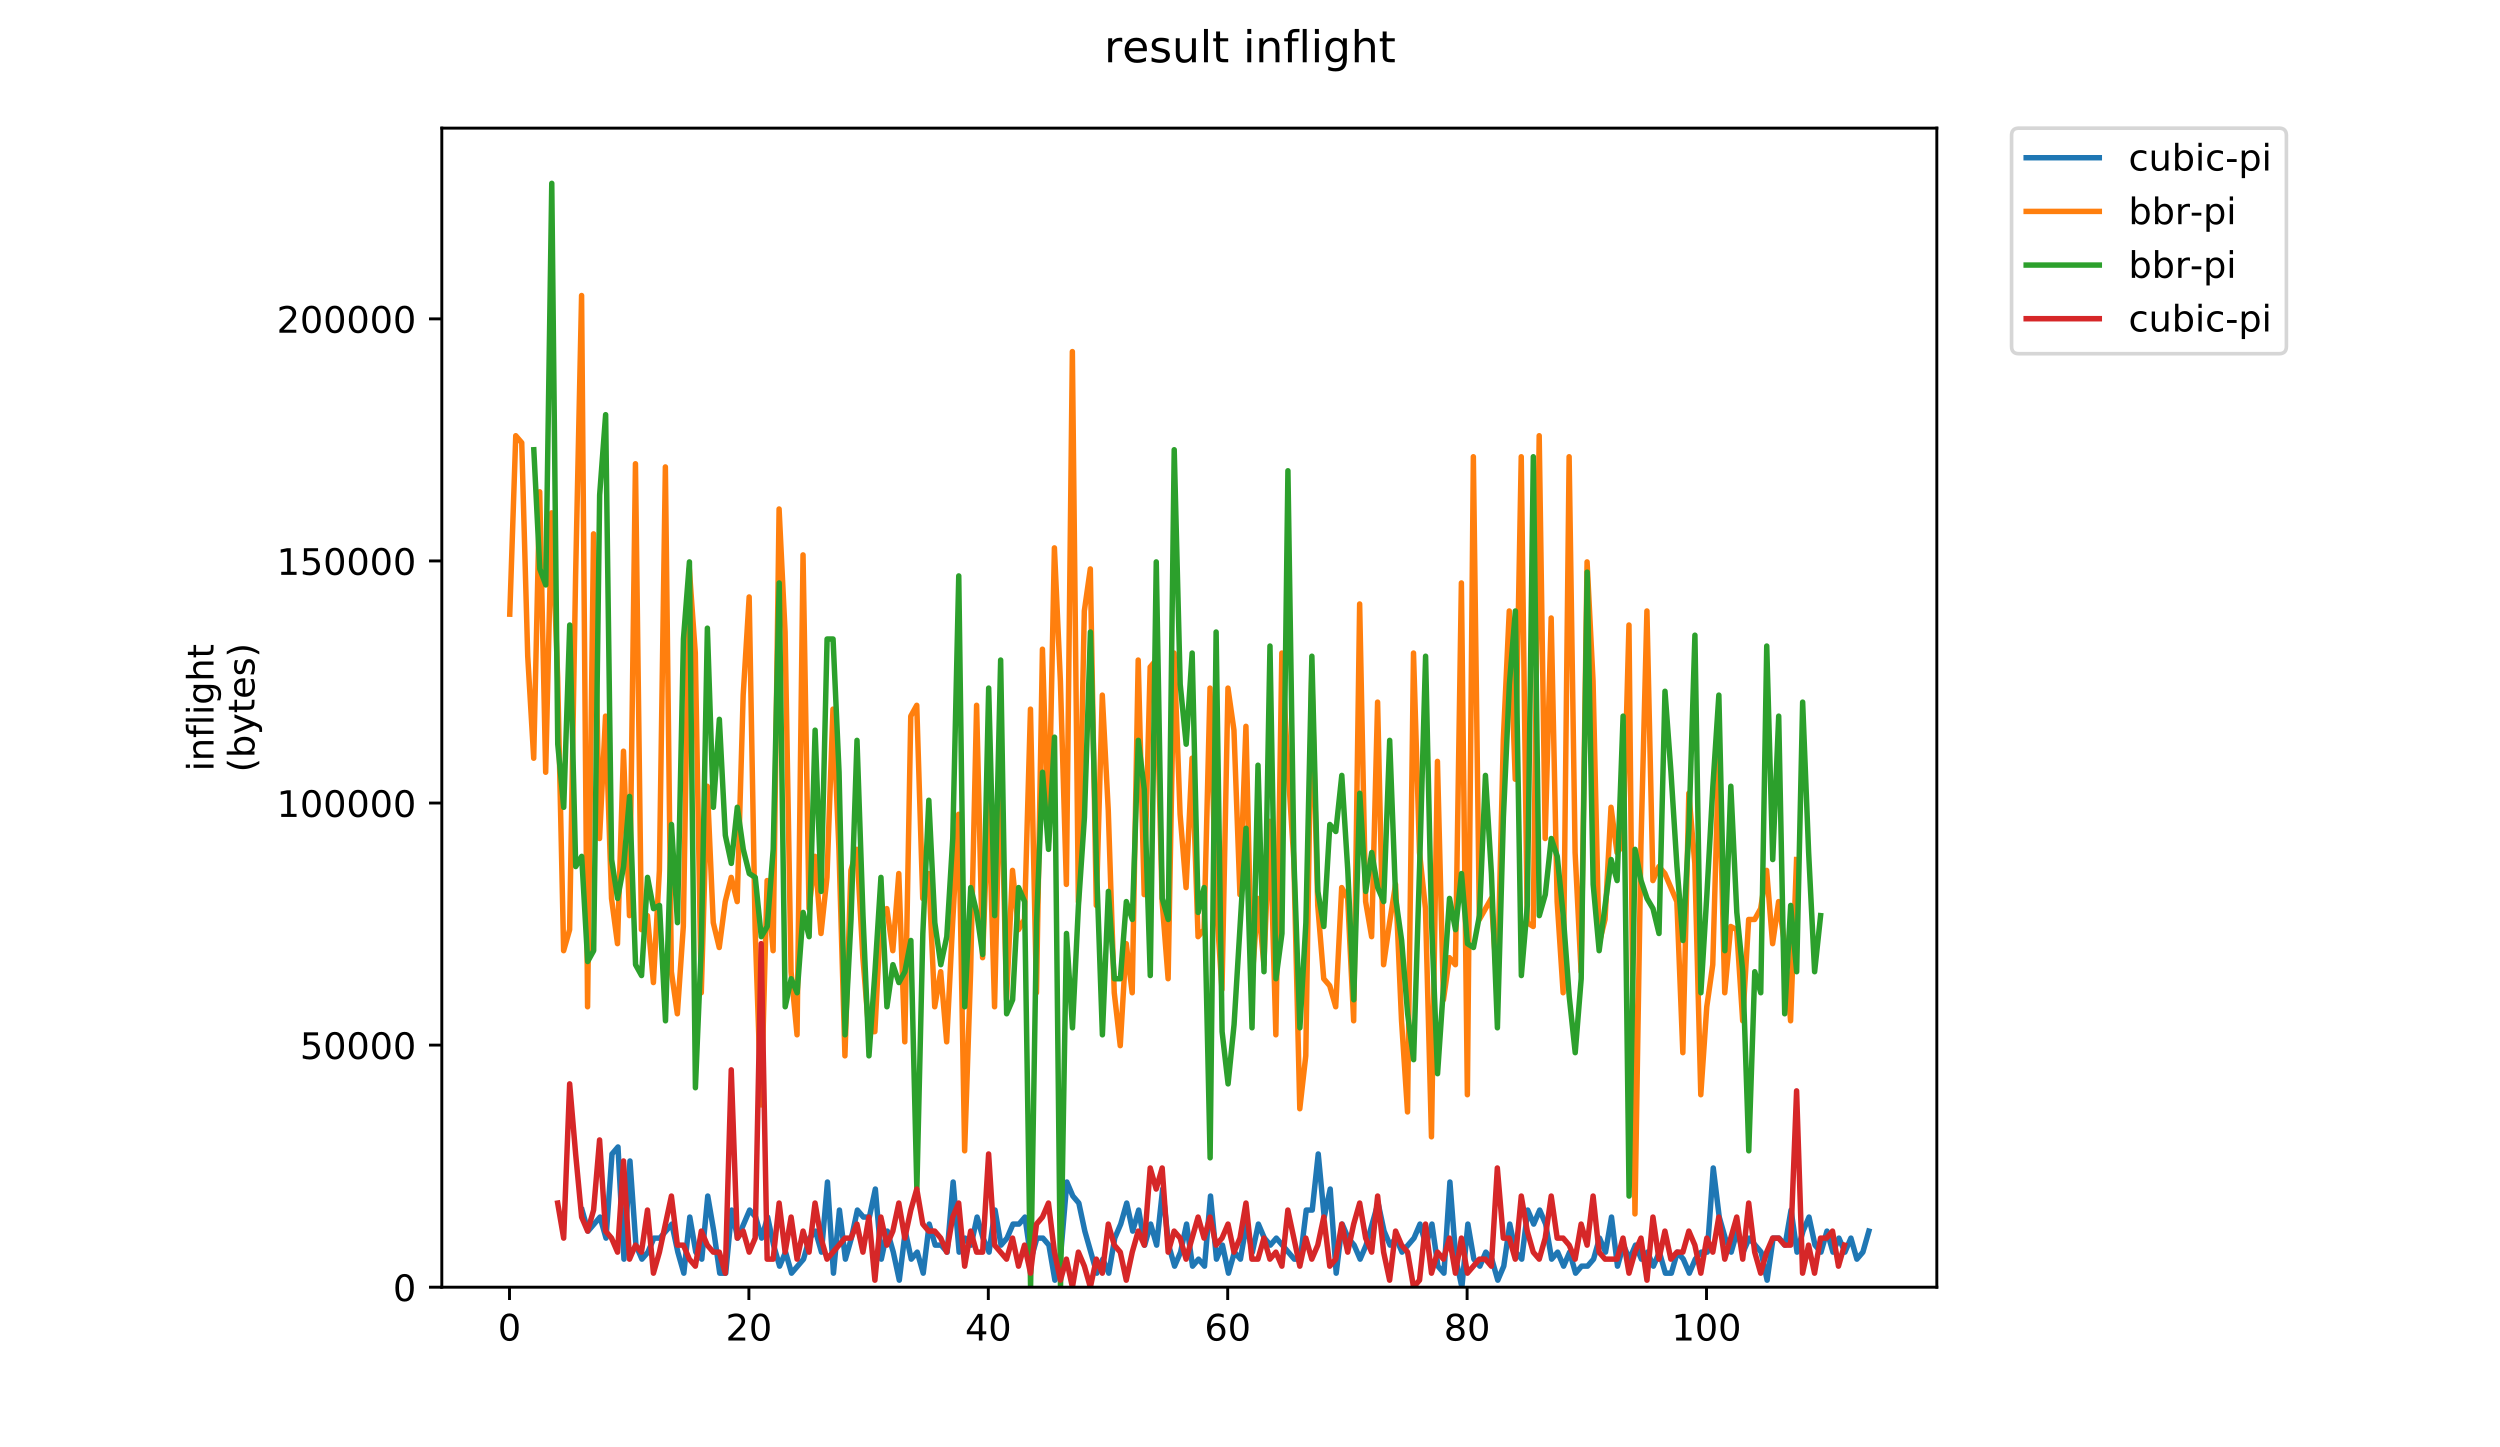 <?xml version="1.0" encoding="utf-8" standalone="no"?>
<!DOCTYPE svg PUBLIC "-//W3C//DTD SVG 1.1//EN"
  "http://www.w3.org/Graphics/SVG/1.1/DTD/svg11.dtd">
<!-- Created with matplotlib (https://matplotlib.org/) -->
<svg height="396pt" version="1.1" viewBox="0 0 684 396" width="684pt" xmlns="http://www.w3.org/2000/svg" xmlns:xlink="http://www.w3.org/1999/xlink">
 <defs>
  <style type="text/css">
*{stroke-linecap:butt;stroke-linejoin:round;}
  </style>
 </defs>
 <g id="figure_1">
  <g id="patch_1">
   <path d="M 0 396 
L 684 396 
L 684 0 
L 0 0 
z
" style="fill:#ffffff;"/>
  </g>
  <g id="axes_1">
   <g id="patch_2">
    <path d="M 120.879 352.174 
L 529.913 352.174 
L 529.913 35.062 
L 120.879 35.062 
z
" style="fill:#ffffff;"/>
   </g>
   <g id="matplotlib.axis_1">
    <g id="xtick_1">
     <g id="line2d_1">
      <defs>
       <path d="M 0 0 
L 0 3.5 
" id="mb90ab274f2" style="stroke:#000000;stroke-width:0.8;"/>
      </defs>
      <g>
       <use style="stroke:#000000;stroke-width:0.8;" x="139.399" xlink:href="#mb90ab274f2" y="352.174"/>
      </g>
     </g>
     <g id="text_1">
      <!-- 0 -->
      <defs>
       <path d="M 31.781 66.406 
Q 24.172 66.406 20.328 58.906 
Q 16.5 51.422 16.5 36.375 
Q 16.5 21.391 20.328 13.891 
Q 24.172 6.391 31.781 6.391 
Q 39.453 6.391 43.281 13.891 
Q 47.125 21.391 47.125 36.375 
Q 47.125 51.422 43.281 58.906 
Q 39.453 66.406 31.781 66.406 
z
M 31.781 74.219 
Q 44.047 74.219 50.516 64.516 
Q 56.984 54.828 56.984 36.375 
Q 56.984 17.969 50.516 8.266 
Q 44.047 -1.422 31.781 -1.422 
Q 19.531 -1.422 13.062 8.266 
Q 6.594 17.969 6.594 36.375 
Q 6.594 54.828 13.062 64.516 
Q 19.531 74.219 31.781 74.219 
z
" id="DejaVuSans-48"/>
      </defs>
      <g transform="translate(136.218 366.773)scale(0.1 -0.1)">
       <use xlink:href="#DejaVuSans-48"/>
      </g>
     </g>
    </g>
    <g id="xtick_2">
     <g id="line2d_2">
      <g>
       <use style="stroke:#000000;stroke-width:0.8;" x="204.899" xlink:href="#mb90ab274f2" y="352.174"/>
      </g>
     </g>
     <g id="text_2">
      <!-- 20 -->
      <defs>
       <path d="M 19.188 8.297 
L 53.609 8.297 
L 53.609 0 
L 7.328 0 
L 7.328 8.297 
Q 12.938 14.109 22.625 23.891 
Q 32.328 33.688 34.812 36.531 
Q 39.547 41.844 41.422 45.531 
Q 43.312 49.219 43.312 52.781 
Q 43.312 58.594 39.234 62.25 
Q 35.156 65.922 28.609 65.922 
Q 23.969 65.922 18.812 64.312 
Q 13.672 62.703 7.812 59.422 
L 7.812 69.391 
Q 13.766 71.781 18.938 73 
Q 24.125 74.219 28.422 74.219 
Q 39.75 74.219 46.484 68.547 
Q 53.219 62.891 53.219 53.422 
Q 53.219 48.922 51.531 44.891 
Q 49.859 40.875 45.406 35.406 
Q 44.188 33.984 37.641 27.219 
Q 31.109 20.453 19.188 8.297 
z
" id="DejaVuSans-50"/>
      </defs>
      <g transform="translate(198.537 366.773)scale(0.1 -0.1)">
       <use xlink:href="#DejaVuSans-50"/>
       <use x="63.623" xlink:href="#DejaVuSans-48"/>
      </g>
     </g>
    </g>
    <g id="xtick_3">
     <g id="line2d_3">
      <g>
       <use style="stroke:#000000;stroke-width:0.8;" x="270.4" xlink:href="#mb90ab274f2" y="352.174"/>
      </g>
     </g>
     <g id="text_3">
      <!-- 40 -->
      <defs>
       <path d="M 37.797 64.312 
L 12.891 25.391 
L 37.797 25.391 
z
M 35.203 72.906 
L 47.609 72.906 
L 47.609 25.391 
L 58.016 25.391 
L 58.016 17.188 
L 47.609 17.188 
L 47.609 0 
L 37.797 0 
L 37.797 17.188 
L 4.891 17.188 
L 4.891 26.703 
z
" id="DejaVuSans-52"/>
      </defs>
      <g transform="translate(264.037 366.773)scale(0.1 -0.1)">
       <use xlink:href="#DejaVuSans-52"/>
       <use x="63.623" xlink:href="#DejaVuSans-48"/>
      </g>
     </g>
    </g>
    <g id="xtick_4">
     <g id="line2d_4">
      <g>
       <use style="stroke:#000000;stroke-width:0.8;" x="335.9" xlink:href="#mb90ab274f2" y="352.174"/>
      </g>
     </g>
     <g id="text_4">
      <!-- 60 -->
      <defs>
       <path d="M 33.016 40.375 
Q 26.375 40.375 22.484 35.828 
Q 18.609 31.297 18.609 23.391 
Q 18.609 15.531 22.484 10.953 
Q 26.375 6.391 33.016 6.391 
Q 39.656 6.391 43.531 10.953 
Q 47.406 15.531 47.406 23.391 
Q 47.406 31.297 43.531 35.828 
Q 39.656 40.375 33.016 40.375 
z
M 52.594 71.297 
L 52.594 62.312 
Q 48.875 64.062 45.094 64.984 
Q 41.312 65.922 37.594 65.922 
Q 27.828 65.922 22.672 59.328 
Q 17.531 52.734 16.797 39.406 
Q 19.672 43.656 24.016 45.922 
Q 28.375 48.188 33.594 48.188 
Q 44.578 48.188 50.953 41.516 
Q 57.328 34.859 57.328 23.391 
Q 57.328 12.156 50.688 5.359 
Q 44.047 -1.422 33.016 -1.422 
Q 20.359 -1.422 13.672 8.266 
Q 6.984 17.969 6.984 36.375 
Q 6.984 53.656 15.188 63.938 
Q 23.391 74.219 37.203 74.219 
Q 40.922 74.219 44.703 73.484 
Q 48.484 72.75 52.594 71.297 
z
" id="DejaVuSans-54"/>
      </defs>
      <g transform="translate(329.538 366.773)scale(0.1 -0.1)">
       <use xlink:href="#DejaVuSans-54"/>
       <use x="63.623" xlink:href="#DejaVuSans-48"/>
      </g>
     </g>
    </g>
    <g id="xtick_5">
     <g id="line2d_5">
      <g>
       <use style="stroke:#000000;stroke-width:0.8;" x="401.401" xlink:href="#mb90ab274f2" y="352.174"/>
      </g>
     </g>
     <g id="text_5">
      <!-- 80 -->
      <defs>
       <path d="M 31.781 34.625 
Q 24.75 34.625 20.719 30.859 
Q 16.703 27.094 16.703 20.516 
Q 16.703 13.922 20.719 10.156 
Q 24.75 6.391 31.781 6.391 
Q 38.812 6.391 42.859 10.172 
Q 46.922 13.969 46.922 20.516 
Q 46.922 27.094 42.891 30.859 
Q 38.875 34.625 31.781 34.625 
z
M 21.922 38.812 
Q 15.578 40.375 12.031 44.719 
Q 8.5 49.078 8.5 55.328 
Q 8.5 64.062 14.719 69.141 
Q 20.953 74.219 31.781 74.219 
Q 42.672 74.219 48.875 69.141 
Q 55.078 64.062 55.078 55.328 
Q 55.078 49.078 51.531 44.719 
Q 48 40.375 41.703 38.812 
Q 48.828 37.156 52.797 32.312 
Q 56.781 27.484 56.781 20.516 
Q 56.781 9.906 50.312 4.234 
Q 43.844 -1.422 31.781 -1.422 
Q 19.734 -1.422 13.25 4.234 
Q 6.781 9.906 6.781 20.516 
Q 6.781 27.484 10.781 32.312 
Q 14.797 37.156 21.922 38.812 
z
M 18.312 54.391 
Q 18.312 48.734 21.844 45.562 
Q 25.391 42.391 31.781 42.391 
Q 38.141 42.391 41.719 45.562 
Q 45.312 48.734 45.312 54.391 
Q 45.312 60.062 41.719 63.234 
Q 38.141 66.406 31.781 66.406 
Q 25.391 66.406 21.844 63.234 
Q 18.312 60.062 18.312 54.391 
z
" id="DejaVuSans-56"/>
      </defs>
      <g transform="translate(395.038 366.773)scale(0.1 -0.1)">
       <use xlink:href="#DejaVuSans-56"/>
       <use x="63.623" xlink:href="#DejaVuSans-48"/>
      </g>
     </g>
    </g>
    <g id="xtick_6">
     <g id="line2d_6">
      <g>
       <use style="stroke:#000000;stroke-width:0.8;" x="466.901" xlink:href="#mb90ab274f2" y="352.174"/>
      </g>
     </g>
     <g id="text_6">
      <!-- 100 -->
      <defs>
       <path d="M 12.406 8.297 
L 28.516 8.297 
L 28.516 63.922 
L 10.984 60.406 
L 10.984 69.391 
L 28.422 72.906 
L 38.281 72.906 
L 38.281 8.297 
L 54.391 8.297 
L 54.391 0 
L 12.406 0 
z
" id="DejaVuSans-49"/>
      </defs>
      <g transform="translate(457.358 366.773)scale(0.1 -0.1)">
       <use xlink:href="#DejaVuSans-49"/>
       <use x="63.623" xlink:href="#DejaVuSans-48"/>
       <use x="127.246" xlink:href="#DejaVuSans-48"/>
      </g>
     </g>
    </g>
   </g>
   <g id="matplotlib.axis_2">
    <g id="ytick_1">
     <g id="line2d_7">
      <defs>
       <path d="M 0 0 
L -3.5 0 
" id="m55167f0074" style="stroke:#000000;stroke-width:0.8;"/>
      </defs>
      <g>
       <use style="stroke:#000000;stroke-width:0.8;" x="120.879" xlink:href="#m55167f0074" y="352.174"/>
      </g>
     </g>
     <g id="text_7">
      <!-- 0 -->
      <g transform="translate(107.516 355.973)scale(0.1 -0.1)">
       <use xlink:href="#DejaVuSans-48"/>
      </g>
     </g>
    </g>
    <g id="ytick_2">
     <g id="line2d_8">
      <g>
       <use style="stroke:#000000;stroke-width:0.8;" x="120.879" xlink:href="#m55167f0074" y="285.941"/>
      </g>
     </g>
     <g id="text_8">
      <!-- 50000 -->
      <defs>
       <path d="M 10.797 72.906 
L 49.516 72.906 
L 49.516 64.594 
L 19.828 64.594 
L 19.828 46.734 
Q 21.969 47.469 24.109 47.828 
Q 26.266 48.188 28.422 48.188 
Q 40.625 48.188 47.75 41.5 
Q 54.891 34.812 54.891 23.391 
Q 54.891 11.625 47.562 5.094 
Q 40.234 -1.422 26.906 -1.422 
Q 22.312 -1.422 17.547 -0.641 
Q 12.797 0.141 7.719 1.703 
L 7.719 11.625 
Q 12.109 9.234 16.797 8.062 
Q 21.484 6.891 26.703 6.891 
Q 35.156 6.891 40.078 11.328 
Q 45.016 15.766 45.016 23.391 
Q 45.016 31 40.078 35.438 
Q 35.156 39.891 26.703 39.891 
Q 22.75 39.891 18.812 39.016 
Q 14.891 38.141 10.797 36.281 
z
" id="DejaVuSans-53"/>
      </defs>
      <g transform="translate(82.066 289.741)scale(0.1 -0.1)">
       <use xlink:href="#DejaVuSans-53"/>
       <use x="63.623" xlink:href="#DejaVuSans-48"/>
       <use x="127.246" xlink:href="#DejaVuSans-48"/>
       <use x="190.869" xlink:href="#DejaVuSans-48"/>
       <use x="254.492" xlink:href="#DejaVuSans-48"/>
      </g>
     </g>
    </g>
    <g id="ytick_3">
     <g id="line2d_9">
      <g>
       <use style="stroke:#000000;stroke-width:0.8;" x="120.879" xlink:href="#m55167f0074" y="219.709"/>
      </g>
     </g>
     <g id="text_9">
      <!-- 100000 -->
      <g transform="translate(75.704 223.508)scale(0.1 -0.1)">
       <use xlink:href="#DejaVuSans-49"/>
       <use x="63.623" xlink:href="#DejaVuSans-48"/>
       <use x="127.246" xlink:href="#DejaVuSans-48"/>
       <use x="190.869" xlink:href="#DejaVuSans-48"/>
       <use x="254.492" xlink:href="#DejaVuSans-48"/>
       <use x="318.115" xlink:href="#DejaVuSans-48"/>
      </g>
     </g>
    </g>
    <g id="ytick_4">
     <g id="line2d_10">
      <g>
       <use style="stroke:#000000;stroke-width:0.8;" x="120.879" xlink:href="#m55167f0074" y="153.476"/>
      </g>
     </g>
     <g id="text_10">
      <!-- 150000 -->
      <g transform="translate(75.704 157.275)scale(0.1 -0.1)">
       <use xlink:href="#DejaVuSans-49"/>
       <use x="63.623" xlink:href="#DejaVuSans-53"/>
       <use x="127.246" xlink:href="#DejaVuSans-48"/>
       <use x="190.869" xlink:href="#DejaVuSans-48"/>
       <use x="254.492" xlink:href="#DejaVuSans-48"/>
       <use x="318.115" xlink:href="#DejaVuSans-48"/>
      </g>
     </g>
    </g>
    <g id="ytick_5">
     <g id="line2d_11">
      <g>
       <use style="stroke:#000000;stroke-width:0.8;" x="120.879" xlink:href="#m55167f0074" y="87.243"/>
      </g>
     </g>
     <g id="text_11">
      <!-- 200000 -->
      <g transform="translate(75.704 91.042)scale(0.1 -0.1)">
       <use xlink:href="#DejaVuSans-50"/>
       <use x="63.623" xlink:href="#DejaVuSans-48"/>
       <use x="127.246" xlink:href="#DejaVuSans-48"/>
       <use x="190.869" xlink:href="#DejaVuSans-48"/>
       <use x="254.492" xlink:href="#DejaVuSans-48"/>
       <use x="318.115" xlink:href="#DejaVuSans-48"/>
      </g>
     </g>
    </g>
    <g id="text_12">
     <!-- inflight -->
     <defs>
      <path d="M 9.422 54.688 
L 18.406 54.688 
L 18.406 0 
L 9.422 0 
z
M 9.422 75.984 
L 18.406 75.984 
L 18.406 64.594 
L 9.422 64.594 
z
" id="DejaVuSans-105"/>
      <path d="M 54.891 33.016 
L 54.891 0 
L 45.906 0 
L 45.906 32.719 
Q 45.906 40.484 42.875 44.328 
Q 39.844 48.188 33.797 48.188 
Q 26.516 48.188 22.312 43.547 
Q 18.109 38.922 18.109 30.906 
L 18.109 0 
L 9.078 0 
L 9.078 54.688 
L 18.109 54.688 
L 18.109 46.188 
Q 21.344 51.125 25.703 53.562 
Q 30.078 56 35.797 56 
Q 45.219 56 50.047 50.172 
Q 54.891 44.344 54.891 33.016 
z
" id="DejaVuSans-110"/>
      <path d="M 37.109 75.984 
L 37.109 68.5 
L 28.516 68.5 
Q 23.688 68.5 21.797 66.547 
Q 19.922 64.594 19.922 59.516 
L 19.922 54.688 
L 34.719 54.688 
L 34.719 47.703 
L 19.922 47.703 
L 19.922 0 
L 10.891 0 
L 10.891 47.703 
L 2.297 47.703 
L 2.297 54.688 
L 10.891 54.688 
L 10.891 58.5 
Q 10.891 67.625 15.141 71.797 
Q 19.391 75.984 28.609 75.984 
z
" id="DejaVuSans-102"/>
      <path d="M 9.422 75.984 
L 18.406 75.984 
L 18.406 0 
L 9.422 0 
z
" id="DejaVuSans-108"/>
      <path d="M 45.406 27.984 
Q 45.406 37.75 41.375 43.109 
Q 37.359 48.484 30.078 48.484 
Q 22.859 48.484 18.828 43.109 
Q 14.797 37.75 14.797 27.984 
Q 14.797 18.266 18.828 12.891 
Q 22.859 7.516 30.078 7.516 
Q 37.359 7.516 41.375 12.891 
Q 45.406 18.266 45.406 27.984 
z
M 54.391 6.781 
Q 54.391 -7.172 48.188 -13.984 
Q 42 -20.797 29.203 -20.797 
Q 24.469 -20.797 20.266 -20.094 
Q 16.062 -19.391 12.109 -17.922 
L 12.109 -9.188 
Q 16.062 -11.328 19.922 -12.344 
Q 23.781 -13.375 27.781 -13.375 
Q 36.625 -13.375 41.016 -8.766 
Q 45.406 -4.156 45.406 5.172 
L 45.406 9.625 
Q 42.625 4.781 38.281 2.391 
Q 33.938 0 27.875 0 
Q 17.828 0 11.672 7.656 
Q 5.516 15.328 5.516 27.984 
Q 5.516 40.672 11.672 48.328 
Q 17.828 56 27.875 56 
Q 33.938 56 38.281 53.609 
Q 42.625 51.219 45.406 46.391 
L 45.406 54.688 
L 54.391 54.688 
z
" id="DejaVuSans-103"/>
      <path d="M 54.891 33.016 
L 54.891 0 
L 45.906 0 
L 45.906 32.719 
Q 45.906 40.484 42.875 44.328 
Q 39.844 48.188 33.797 48.188 
Q 26.516 48.188 22.312 43.547 
Q 18.109 38.922 18.109 30.906 
L 18.109 0 
L 9.078 0 
L 9.078 75.984 
L 18.109 75.984 
L 18.109 46.188 
Q 21.344 51.125 25.703 53.562 
Q 30.078 56 35.797 56 
Q 45.219 56 50.047 50.172 
Q 54.891 44.344 54.891 33.016 
z
" id="DejaVuSans-104"/>
      <path d="M 18.312 70.219 
L 18.312 54.688 
L 36.812 54.688 
L 36.812 47.703 
L 18.312 47.703 
L 18.312 18.016 
Q 18.312 11.328 20.141 9.422 
Q 21.969 7.516 27.594 7.516 
L 36.812 7.516 
L 36.812 0 
L 27.594 0 
Q 17.188 0 13.234 3.875 
Q 9.281 7.766 9.281 18.016 
L 9.281 47.703 
L 2.688 47.703 
L 2.688 54.688 
L 9.281 54.688 
L 9.281 70.219 
z
" id="DejaVuSans-116"/>
     </defs>
     <g transform="translate(58.426 211.018)rotate(-90)scale(0.1 -0.1)">
      <use xlink:href="#DejaVuSans-105"/>
      <use x="27.783" xlink:href="#DejaVuSans-110"/>
      <use x="91.162" xlink:href="#DejaVuSans-102"/>
      <use x="126.367" xlink:href="#DejaVuSans-108"/>
      <use x="154.15" xlink:href="#DejaVuSans-105"/>
      <use x="181.934" xlink:href="#DejaVuSans-103"/>
      <use x="245.41" xlink:href="#DejaVuSans-104"/>
      <use x="308.789" xlink:href="#DejaVuSans-116"/>
     </g>
     <!-- (bytes) -->
     <defs>
      <path d="M 31 75.875 
Q 24.469 64.656 21.281 53.656 
Q 18.109 42.672 18.109 31.391 
Q 18.109 20.125 21.312 9.062 
Q 24.516 -2 31 -13.188 
L 23.188 -13.188 
Q 15.875 -1.703 12.234 9.375 
Q 8.594 20.453 8.594 31.391 
Q 8.594 42.281 12.203 53.312 
Q 15.828 64.359 23.188 75.875 
z
" id="DejaVuSans-40"/>
      <path d="M 48.688 27.297 
Q 48.688 37.203 44.609 42.844 
Q 40.531 48.484 33.406 48.484 
Q 26.266 48.484 22.188 42.844 
Q 18.109 37.203 18.109 27.297 
Q 18.109 17.391 22.188 11.75 
Q 26.266 6.109 33.406 6.109 
Q 40.531 6.109 44.609 11.75 
Q 48.688 17.391 48.688 27.297 
z
M 18.109 46.391 
Q 20.953 51.266 25.266 53.625 
Q 29.594 56 35.594 56 
Q 45.562 56 51.781 48.094 
Q 58.016 40.188 58.016 27.297 
Q 58.016 14.406 51.781 6.484 
Q 45.562 -1.422 35.594 -1.422 
Q 29.594 -1.422 25.266 0.953 
Q 20.953 3.328 18.109 8.203 
L 18.109 0 
L 9.078 0 
L 9.078 75.984 
L 18.109 75.984 
z
" id="DejaVuSans-98"/>
      <path d="M 32.172 -5.078 
Q 28.375 -14.844 24.75 -17.812 
Q 21.141 -20.797 15.094 -20.797 
L 7.906 -20.797 
L 7.906 -13.281 
L 13.188 -13.281 
Q 16.891 -13.281 18.938 -11.516 
Q 21 -9.766 23.484 -3.219 
L 25.094 0.875 
L 2.984 54.688 
L 12.5 54.688 
L 29.594 11.922 
L 46.688 54.688 
L 56.203 54.688 
z
" id="DejaVuSans-121"/>
      <path d="M 56.203 29.594 
L 56.203 25.203 
L 14.891 25.203 
Q 15.484 15.922 20.484 11.062 
Q 25.484 6.203 34.422 6.203 
Q 39.594 6.203 44.453 7.469 
Q 49.312 8.734 54.109 11.281 
L 54.109 2.781 
Q 49.266 0.734 44.188 -0.344 
Q 39.109 -1.422 33.891 -1.422 
Q 20.797 -1.422 13.156 6.188 
Q 5.516 13.812 5.516 26.812 
Q 5.516 40.234 12.766 48.109 
Q 20.016 56 32.328 56 
Q 43.359 56 49.781 48.891 
Q 56.203 41.797 56.203 29.594 
z
M 47.219 32.234 
Q 47.125 39.594 43.094 43.984 
Q 39.062 48.391 32.422 48.391 
Q 24.906 48.391 20.391 44.141 
Q 15.875 39.891 15.188 32.172 
z
" id="DejaVuSans-101"/>
      <path d="M 44.281 53.078 
L 44.281 44.578 
Q 40.484 46.531 36.375 47.5 
Q 32.281 48.484 27.875 48.484 
Q 21.188 48.484 17.844 46.438 
Q 14.5 44.391 14.5 40.281 
Q 14.5 37.156 16.891 35.375 
Q 19.281 33.594 26.516 31.984 
L 29.594 31.297 
Q 39.156 29.25 43.188 25.516 
Q 47.219 21.781 47.219 15.094 
Q 47.219 7.469 41.188 3.016 
Q 35.156 -1.422 24.609 -1.422 
Q 20.219 -1.422 15.453 -0.562 
Q 10.688 0.297 5.422 2 
L 5.422 11.281 
Q 10.406 8.688 15.234 7.391 
Q 20.062 6.109 24.812 6.109 
Q 31.156 6.109 34.562 8.281 
Q 37.984 10.453 37.984 14.406 
Q 37.984 18.062 35.516 20.016 
Q 33.062 21.969 24.703 23.781 
L 21.578 24.516 
Q 13.234 26.266 9.516 29.906 
Q 5.812 33.547 5.812 39.891 
Q 5.812 47.609 11.281 51.797 
Q 16.75 56 26.812 56 
Q 31.781 56 36.172 55.266 
Q 40.578 54.547 44.281 53.078 
z
" id="DejaVuSans-115"/>
      <path d="M 8.016 75.875 
L 15.828 75.875 
Q 23.141 64.359 26.781 53.312 
Q 30.422 42.281 30.422 31.391 
Q 30.422 20.453 26.781 9.375 
Q 23.141 -1.703 15.828 -13.188 
L 8.016 -13.188 
Q 14.5 -2 17.703 9.062 
Q 20.906 20.125 20.906 31.391 
Q 20.906 42.672 17.703 53.656 
Q 14.5 64.656 8.016 75.875 
z
" id="DejaVuSans-41"/>
     </defs>
     <g transform="translate(69.624 211.295)rotate(-90)scale(0.1 -0.1)">
      <use xlink:href="#DejaVuSans-40"/>
      <use x="39.014" xlink:href="#DejaVuSans-98"/>
      <use x="102.49" xlink:href="#DejaVuSans-121"/>
      <use x="161.67" xlink:href="#DejaVuSans-116"/>
      <use x="200.879" xlink:href="#DejaVuSans-101"/>
      <use x="262.402" xlink:href="#DejaVuSans-115"/>
      <use x="314.502" xlink:href="#DejaVuSans-41"/>
     </g>
    </g>
   </g>
   <g id="line2d_12">
    <path clip-path="url(#pc8e2c07203)" d="M 159.255 331.075 
L 160.893 336.829 
L 164.168 332.993 
L 165.806 338.747 
L 167.443 315.73 
L 169.081 313.812 
L 170.718 344.502 
L 172.356 317.648 
L 173.993 340.666 
L 175.631 344.502 
L 177.268 342.584 
L 178.906 338.747 
L 180.543 338.747 
L 183.818 334.911 
L 185.456 342.584 
L 187.093 348.338 
L 188.731 332.993 
L 190.368 342.584 
L 192.006 344.502 
L 193.643 327.239 
L 195.281 336.829 
L 196.918 348.338 
L 198.556 348.338 
L 200.193 331.075 
L 201.831 338.747 
L 205.106 331.075 
L 206.743 332.993 
L 208.381 338.747 
L 210.018 332.993 
L 211.656 340.666 
L 213.293 346.42 
L 214.931 342.584 
L 216.568 348.338 
L 219.843 344.502 
L 221.481 338.747 
L 223.118 336.829 
L 224.756 342.584 
L 226.393 323.403 
L 228.031 348.338 
L 229.668 331.075 
L 231.306 344.502 
L 232.944 338.747 
L 234.581 331.075 
L 236.219 332.993 
L 237.856 332.993 
L 239.494 325.321 
L 241.131 344.502 
L 242.769 336.829 
L 244.406 342.584 
L 246.044 350.256 
L 247.681 336.829 
L 249.319 344.502 
L 250.956 342.584 
L 252.594 348.338 
L 254.231 334.911 
L 255.869 340.666 
L 257.506 340.666 
L 259.144 342.584 
L 260.781 323.403 
L 262.419 342.584 
L 264.056 338.747 
L 265.694 340.666 
L 267.331 332.993 
L 268.969 338.747 
L 270.606 342.584 
L 272.244 331.075 
L 273.881 340.666 
L 275.519 338.747 
L 277.156 334.911 
L 278.794 334.911 
L 280.431 332.993 
L 282.069 344.502 
L 283.706 338.747 
L 285.344 338.747 
L 286.981 340.666 
L 288.619 350.256 
L 290.256 342.584 
L 291.894 323.403 
L 293.531 327.239 
L 295.169 329.157 
L 296.806 336.829 
L 300.081 348.338 
L 301.719 344.502 
L 303.357 348.338 
L 304.994 338.747 
L 306.632 334.911 
L 308.269 329.157 
L 309.907 336.829 
L 311.544 331.075 
L 313.182 340.666 
L 314.819 334.911 
L 316.457 340.666 
L 318.094 325.321 
L 319.732 340.666 
L 321.369 346.42 
L 323.007 342.584 
L 324.644 334.911 
L 326.282 346.42 
L 327.919 344.502 
L 329.557 346.42 
L 331.194 327.239 
L 332.832 344.502 
L 334.469 340.666 
L 336.107 348.338 
L 337.744 342.584 
L 339.382 344.502 
L 341.019 334.911 
L 342.657 342.584 
L 344.294 334.911 
L 345.932 338.747 
L 347.569 340.666 
L 349.207 338.747 
L 354.119 344.502 
L 355.757 344.502 
L 357.394 331.075 
L 359.032 331.075 
L 360.669 315.73 
L 362.307 332.993 
L 363.944 325.321 
L 365.582 348.338 
L 367.219 334.911 
L 368.857 338.747 
L 370.494 340.666 
L 372.132 344.502 
L 373.77 340.666 
L 377.045 329.157 
L 378.682 336.829 
L 380.32 340.666 
L 381.957 338.747 
L 383.595 342.584 
L 386.87 338.747 
L 388.507 334.911 
L 390.145 340.666 
L 391.782 334.911 
L 393.42 346.42 
L 395.057 348.338 
L 396.695 323.403 
L 398.332 344.502 
L 399.97 352.174 
L 401.607 334.911 
L 403.245 344.502 
L 404.882 346.42 
L 406.52 342.584 
L 408.157 344.502 
L 409.795 350.256 
L 411.432 346.42 
L 413.07 334.911 
L 414.707 342.584 
L 416.345 344.502 
L 417.982 331.075 
L 419.62 334.911 
L 421.257 331.075 
L 422.895 334.911 
L 424.532 344.502 
L 426.17 342.584 
L 427.807 346.42 
L 429.445 342.584 
L 431.082 348.338 
L 432.72 346.42 
L 434.357 346.42 
L 435.995 344.502 
L 437.632 338.747 
L 439.27 342.584 
L 440.907 332.993 
L 442.545 346.42 
L 444.183 340.666 
L 445.82 344.502 
L 447.458 340.666 
L 449.095 344.502 
L 450.733 342.584 
L 452.37 346.42 
L 454.008 342.584 
L 455.645 348.338 
L 457.283 348.338 
L 458.92 342.584 
L 460.558 344.502 
L 462.195 348.338 
L 463.833 344.502 
L 465.47 342.584 
L 467.108 342.584 
L 468.745 319.566 
L 470.383 332.993 
L 472.02 338.747 
L 473.658 342.584 
L 475.295 336.829 
L 476.933 342.584 
L 478.57 338.747 
L 481.845 342.584 
L 483.483 350.256 
L 485.12 338.747 
L 486.758 338.747 
L 488.395 340.666 
L 490.033 331.075 
L 491.67 342.584 
L 493.308 336.829 
L 494.945 332.993 
L 496.583 340.666 
L 498.22 342.584 
L 499.858 336.829 
L 501.495 342.584 
L 503.133 338.747 
L 504.77 342.584 
L 506.408 338.747 
L 508.045 344.502 
L 509.683 342.584 
L 511.32 336.829 
L 511.32 336.829 
" style="fill:none;stroke:#1f77b4;stroke-linecap:square;stroke-width:1.5;"/>
   </g>
   <g id="line2d_13">
    <path clip-path="url(#pc8e2c07203)" d="M 139.471 168.036 
L 141.109 119.215 
L 142.746 121.133 
L 144.384 179.545 
L 146.021 207.447 
L 147.659 134.56 
L 149.296 211.284 
L 150.934 140.314 
L 152.571 185.299 
L 154.209 260.105 
L 155.846 254.351 
L 157.484 157.577 
L 159.121 80.853 
L 160.759 275.45 
L 162.396 146.068 
L 164.034 229.416 
L 165.671 195.939 
L 167.309 245.81 
L 168.946 258.187 
L 170.584 205.529 
L 172.221 250.515 
L 173.859 126.887 
L 175.496 254.351 
L 177.134 250.515 
L 178.771 268.827 
L 180.409 238.137 
L 182.046 127.756 
L 183.684 265.86 
L 185.321 277.368 
L 186.959 253.482 
L 188.596 155.659 
L 190.234 178.676 
L 191.871 271.614 
L 193.509 215.12 
L 195.146 252.433 
L 196.784 259.236 
L 198.421 246.679 
L 200.059 240.055 
L 201.697 246.679 
L 203.334 190.185 
L 204.972 163.331 
L 206.609 254.351 
L 208.247 302.303 
L 209.884 240.924 
L 211.522 260.105 
L 213.159 139.265 
L 214.797 172.922 
L 216.434 265.86 
L 218.072 283.122 
L 219.709 151.823 
L 221.347 248.597 
L 222.984 234.301 
L 224.622 255.4 
L 226.259 240.055 
L 227.897 194.021 
L 229.534 232.383 
L 231.172 288.877 
L 232.809 238.137 
L 234.447 232.383 
L 236.084 262.023 
L 237.722 282.253 
L 239.359 282.253 
L 240.997 250.515 
L 242.634 248.597 
L 244.272 260.105 
L 245.909 239.006 
L 247.547 285.041 
L 249.184 195.939 
L 250.822 192.972 
L 252.459 245.81 
L 254.097 239.006 
L 255.734 275.45 
L 257.372 265.86 
L 259.009 285.041 
L 260.647 252.433 
L 262.284 222.792 
L 263.922 314.861 
L 265.559 265.86 
L 267.197 192.972 
L 268.834 262.023 
L 270.472 218.956 
L 272.11 275.45 
L 273.747 203.611 
L 275.385 273.532 
L 277.022 238.137 
L 278.66 254.351 
L 280.297 251.564 
L 281.935 194.021 
L 283.572 271.614 
L 285.21 177.627 
L 286.847 230.465 
L 288.485 149.904 
L 290.122 186.348 
L 291.76 241.973 
L 293.397 96.198 
L 295.035 246.679 
L 296.672 167.167 
L 298.31 155.659 
L 299.947 247.728 
L 301.585 190.185 
L 303.222 221.743 
L 304.86 271.614 
L 306.497 286.09 
L 308.135 258.187 
L 309.772 271.614 
L 311.41 180.594 
L 313.047 244.76 
L 314.685 182.512 
L 316.322 180.594 
L 317.96 246.679 
L 319.597 267.778 
L 321.235 178.676 
L 322.872 222.792 
L 324.51 242.842 
L 326.147 207.447 
L 327.785 256.269 
L 329.422 254.351 
L 331.06 188.266 
L 332.697 245.81 
L 334.335 270.745 
L 335.972 188.266 
L 337.61 199.775 
L 339.247 244.76 
L 340.885 198.726 
L 342.523 268.827 
L 344.16 245.81 
L 345.798 263.941 
L 347.435 224.71 
L 349.073 283.122 
L 350.71 178.676 
L 352.348 209.366 
L 353.985 235.17 
L 355.623 303.353 
L 357.26 288.877 
L 358.898 184.43 
L 360.535 247.728 
L 362.173 267.778 
L 363.81 269.696 
L 365.448 275.45 
L 367.085 242.842 
L 368.723 245.81 
L 370.36 279.286 
L 371.998 165.249 
L 373.635 246.679 
L 375.273 256.269 
L 376.91 192.103 
L 378.548 263.941 
L 380.185 252.433 
L 381.823 241.973 
L 383.46 279.286 
L 385.098 304.222 
L 386.735 178.676 
L 388.373 233.252 
L 390.01 248.597 
L 391.648 311.025 
L 393.285 208.316 
L 394.923 273.532 
L 396.56 262.023 
L 398.198 263.941 
L 399.835 159.495 
L 401.473 299.516 
L 403.11 124.969 
L 404.748 251.564 
L 408.023 245.81 
L 409.66 270.745 
L 411.298 202.562 
L 412.936 167.167 
L 414.573 213.202 
L 416.211 124.969 
L 417.848 252.433 
L 419.486 253.482 
L 421.123 119.215 
L 422.761 229.416 
L 424.398 169.085 
L 426.036 246.679 
L 427.673 271.614 
L 429.311 124.969 
L 430.948 233.252 
L 432.586 265.86 
L 434.223 153.741 
L 435.861 186.348 
L 437.498 258.187 
L 439.136 251.564 
L 440.773 220.874 
L 442.411 233.252 
L 444.048 231.334 
L 445.686 171.004 
L 447.323 332.124 
L 448.961 231.334 
L 450.598 167.167 
L 452.236 240.924 
L 453.873 237.088 
L 455.511 239.006 
L 458.786 246.679 
L 460.423 288.008 
L 462.061 217.038 
L 463.698 236.219 
L 465.336 299.516 
L 466.973 275.45 
L 468.611 263.941 
L 470.248 206.398 
L 471.886 271.614 
L 473.523 253.482 
L 475.161 254.351 
L 476.798 279.286 
L 478.436 251.564 
L 480.073 251.564 
L 481.711 248.597 
L 483.349 238.137 
L 484.986 258.187 
L 486.624 246.679 
L 488.261 258.187 
L 489.899 279.286 
L 491.536 235.17 
L 491.536 235.17 
" style="fill:none;stroke:#ff7f0e;stroke-linecap:square;stroke-width:1.5;"/>
   </g>
   <g id="line2d_14">
    <path clip-path="url(#pc8e2c07203)" d="M 146.051 123.051 
L 147.688 155.659 
L 149.326 160.035 
L 150.963 50.163 
L 152.601 203.611 
L 154.238 220.874 
L 155.876 171.004 
L 157.513 237.088 
L 159.151 234.301 
L 160.788 263.072 
L 162.426 260.105 
L 164.063 135.429 
L 165.701 113.46 
L 167.338 235.17 
L 168.976 245.81 
L 170.613 237.088 
L 172.251 217.907 
L 173.888 263.941 
L 175.526 266.909 
L 177.163 240.055 
L 178.801 248.597 
L 180.438 247.728 
L 182.076 279.286 
L 183.713 225.579 
L 185.351 252.433 
L 186.988 174.84 
L 188.626 153.741 
L 190.263 297.598 
L 191.901 258.187 
L 193.538 171.873 
L 195.176 220.874 
L 196.813 196.808 
L 198.451 228.547 
L 200.088 236.219 
L 201.726 220.874 
L 203.363 232.383 
L 205.001 239.006 
L 206.639 240.055 
L 208.276 256.269 
L 209.914 253.482 
L 211.551 232.383 
L 213.189 159.495 
L 214.826 275.45 
L 216.464 267.778 
L 218.101 271.614 
L 219.739 249.646 
L 221.376 256.269 
L 223.014 199.775 
L 224.651 243.891 
L 226.289 174.84 
L 227.926 174.84 
L 229.564 211.284 
L 231.201 283.122 
L 232.839 251.564 
L 234.476 202.562 
L 236.114 250.515 
L 237.751 288.877 
L 239.389 265.86 
L 241.026 240.055 
L 242.664 275.45 
L 244.301 263.941 
L 245.939 268.827 
L 247.576 265.86 
L 249.214 257.318 
L 250.851 325.321 
L 252.489 255.4 
L 254.126 218.956 
L 255.764 252.433 
L 257.401 263.941 
L 259.039 256.269 
L 260.676 229.416 
L 262.314 157.577 
L 263.951 275.45 
L 265.589 242.842 
L 267.226 249.646 
L 268.864 261.154 
L 270.501 188.266 
L 272.139 250.515 
L 273.776 180.594 
L 275.414 277.368 
L 277.052 273.532 
L 278.689 242.842 
L 280.327 246.679 
L 281.964 352.174 
L 283.602 252.433 
L 285.239 211.284 
L 286.877 232.383 
L 288.514 201.693 
L 290.152 352.174 
L 291.789 255.4 
L 293.427 281.204 
L 295.064 247.728 
L 296.702 223.661 
L 298.339 172.922 
L 299.977 236.219 
L 301.614 283.122 
L 303.252 243.891 
L 304.889 267.778 
L 306.527 267.778 
L 308.164 246.679 
L 309.802 251.564 
L 311.439 202.562 
L 313.077 215.989 
L 314.714 266.909 
L 316.352 153.741 
L 317.989 245.81 
L 319.627 251.564 
L 321.264 123.051 
L 322.902 187.217 
L 324.539 203.611 
L 326.177 178.676 
L 327.814 249.646 
L 329.452 242.842 
L 331.089 316.779 
L 332.727 172.922 
L 334.364 282.253 
L 336.002 296.549 
L 337.639 280.335 
L 340.914 226.629 
L 342.552 281.204 
L 344.19 209.366 
L 345.827 265.86 
L 347.465 176.758 
L 349.102 267.778 
L 350.74 255.4 
L 352.377 128.805 
L 354.015 235.17 
L 355.652 281.204 
L 357.29 252.433 
L 358.927 179.545 
L 360.565 243.891 
L 362.202 253.482 
L 363.84 225.579 
L 365.477 227.497 
L 367.115 212.153 
L 368.752 238.137 
L 370.39 273.532 
L 372.027 217.038 
L 373.665 243.891 
L 375.302 233.252 
L 376.94 242.842 
L 378.577 246.679 
L 380.215 202.562 
L 381.852 245.81 
L 383.49 257.318 
L 385.127 277.368 
L 386.765 289.926 
L 388.402 237.088 
L 390.04 179.545 
L 391.677 252.433 
L 393.315 293.762 
L 396.59 245.81 
L 398.227 254.351 
L 399.865 239.006 
L 401.502 258.187 
L 403.14 259.236 
L 404.777 250.515 
L 406.415 212.153 
L 408.052 239.006 
L 409.69 281.204 
L 411.327 223.661 
L 412.965 187.217 
L 414.603 167.167 
L 416.24 266.909 
L 417.878 247.728 
L 419.515 124.969 
L 421.153 250.515 
L 422.79 244.76 
L 424.428 229.416 
L 426.065 234.301 
L 427.703 250.515 
L 429.34 272.663 
L 430.978 288.008 
L 432.615 267.778 
L 434.253 156.528 
L 435.89 241.973 
L 437.528 260.105 
L 440.803 235.17 
L 442.44 240.924 
L 444.078 195.939 
L 445.715 327.239 
L 447.353 232.383 
L 448.99 240.924 
L 450.628 245.81 
L 452.265 248.597 
L 453.903 255.4 
L 455.54 189.135 
L 457.178 211.284 
L 458.815 237.088 
L 460.453 257.318 
L 462.09 226.629 
L 463.728 173.791 
L 465.365 271.614 
L 467.003 244.76 
L 468.64 215.12 
L 470.278 190.185 
L 471.915 260.105 
L 473.553 215.12 
L 475.19 249.646 
L 476.828 265.86 
L 478.465 314.861 
L 480.103 265.86 
L 481.74 271.614 
L 483.378 176.758 
L 485.016 235.17 
L 486.653 195.939 
L 488.291 277.368 
L 489.928 247.728 
L 491.566 265.86 
L 493.203 192.103 
L 494.841 233.252 
L 496.478 265.86 
L 498.116 250.515 
L 498.116 250.515 
" style="fill:none;stroke:#2ca02c;stroke-linecap:square;stroke-width:1.5;"/>
   </g>
   <g id="line2d_15">
    <path clip-path="url(#pc8e2c07203)" d="M 152.581 329.157 
L 154.218 338.747 
L 155.856 296.549 
L 157.494 315.73 
L 159.131 332.993 
L 160.769 336.829 
L 162.406 331.075 
L 164.044 311.894 
L 165.681 336.829 
L 167.319 338.747 
L 168.956 342.584 
L 170.594 317.648 
L 172.231 344.502 
L 173.869 340.666 
L 175.506 342.584 
L 177.144 331.075 
L 178.781 348.338 
L 180.419 342.584 
L 183.694 327.239 
L 185.331 340.666 
L 186.969 340.666 
L 188.606 344.502 
L 190.244 346.42 
L 191.881 336.829 
L 193.519 340.666 
L 195.156 342.584 
L 196.794 342.584 
L 198.431 348.338 
L 200.069 292.713 
L 201.706 338.747 
L 203.344 336.829 
L 204.981 342.584 
L 206.619 338.747 
L 208.256 258.187 
L 209.894 344.502 
L 211.531 344.502 
L 213.169 329.157 
L 214.806 342.584 
L 216.444 332.993 
L 218.081 344.502 
L 219.719 336.829 
L 221.356 342.584 
L 222.994 329.157 
L 224.631 338.747 
L 226.269 344.502 
L 231.182 338.747 
L 232.819 338.747 
L 234.457 334.911 
L 236.094 342.584 
L 237.732 332.993 
L 239.369 350.256 
L 241.007 332.993 
L 242.644 340.666 
L 244.282 336.829 
L 245.919 329.157 
L 247.557 338.747 
L 249.194 331.075 
L 250.832 325.321 
L 252.469 334.911 
L 254.107 336.829 
L 255.744 336.829 
L 257.382 338.747 
L 259.019 342.584 
L 260.657 332.993 
L 262.294 329.157 
L 263.932 346.42 
L 265.569 336.829 
L 267.207 342.584 
L 268.844 342.584 
L 270.482 315.73 
L 272.119 340.666 
L 275.394 344.502 
L 277.032 338.747 
L 278.669 346.42 
L 280.307 340.666 
L 281.944 348.338 
L 283.582 334.911 
L 285.219 332.993 
L 286.857 329.157 
L 288.494 342.584 
L 290.132 350.256 
L 291.769 344.502 
L 293.407 352.174 
L 295.045 342.584 
L 296.682 346.42 
L 298.32 352.174 
L 299.957 344.502 
L 301.595 348.338 
L 303.232 334.911 
L 304.87 340.666 
L 306.507 342.584 
L 308.145 350.256 
L 309.782 342.584 
L 311.42 336.829 
L 313.057 340.666 
L 314.695 319.566 
L 316.332 325.321 
L 317.97 319.566 
L 319.607 342.584 
L 321.245 336.829 
L 322.882 338.747 
L 324.52 344.502 
L 327.795 332.993 
L 329.432 338.747 
L 331.07 332.993 
L 332.707 340.666 
L 334.345 338.747 
L 335.982 334.911 
L 337.62 342.584 
L 339.257 338.747 
L 340.895 329.157 
L 342.532 344.502 
L 344.17 344.502 
L 345.807 338.747 
L 347.445 344.502 
L 349.082 342.584 
L 350.72 346.42 
L 352.357 331.075 
L 355.632 346.42 
L 357.27 338.747 
L 358.907 344.502 
L 360.545 340.666 
L 362.182 332.993 
L 363.82 346.42 
L 365.458 344.502 
L 367.095 334.911 
L 368.733 342.584 
L 370.37 334.911 
L 372.008 329.157 
L 373.645 338.747 
L 375.283 342.584 
L 376.92 327.239 
L 378.558 342.584 
L 380.195 350.256 
L 381.833 336.829 
L 383.47 340.666 
L 385.108 342.584 
L 386.745 352.174 
L 388.383 350.256 
L 390.02 334.911 
L 391.658 348.338 
L 393.295 342.584 
L 394.933 344.502 
L 396.57 338.747 
L 398.208 348.338 
L 399.845 338.747 
L 401.483 348.338 
L 404.758 344.502 
L 406.395 344.502 
L 408.033 346.42 
L 409.67 319.566 
L 411.308 338.747 
L 412.945 338.747 
L 414.583 344.502 
L 416.22 327.239 
L 417.858 336.829 
L 419.495 342.584 
L 421.133 344.502 
L 422.77 338.747 
L 424.408 327.239 
L 426.045 338.747 
L 427.683 338.747 
L 429.32 340.666 
L 430.958 344.502 
L 432.595 334.911 
L 434.233 340.666 
L 435.871 327.239 
L 437.508 342.584 
L 439.146 344.502 
L 442.421 344.502 
L 444.058 338.747 
L 445.696 348.338 
L 447.333 342.584 
L 448.971 338.747 
L 450.608 350.256 
L 452.246 332.993 
L 453.883 344.502 
L 455.521 336.829 
L 457.158 344.502 
L 458.796 342.584 
L 460.433 342.584 
L 462.071 336.829 
L 463.708 340.666 
L 465.346 348.338 
L 466.983 338.747 
L 468.621 342.584 
L 470.258 332.993 
L 471.896 344.502 
L 475.171 332.993 
L 476.808 344.502 
L 478.446 329.157 
L 480.083 342.584 
L 481.721 348.338 
L 483.358 342.584 
L 484.996 338.747 
L 486.633 338.747 
L 488.271 340.666 
L 489.908 340.666 
L 491.546 298.467 
L 493.183 348.338 
L 494.821 340.666 
L 496.458 348.338 
L 498.096 338.747 
L 499.733 338.747 
L 501.371 336.829 
L 503.008 346.42 
L 504.646 340.666 
L 504.646 340.666 
" style="fill:none;stroke:#d62728;stroke-linecap:square;stroke-width:1.5;"/>
   </g>
   <g id="patch_3">
    <path d="M 120.879 352.174 
L 120.879 35.062 
" style="fill:none;stroke:#000000;stroke-linecap:square;stroke-linejoin:miter;stroke-width:0.8;"/>
   </g>
   <g id="patch_4">
    <path d="M 529.913 352.174 
L 529.913 35.062 
" style="fill:none;stroke:#000000;stroke-linecap:square;stroke-linejoin:miter;stroke-width:0.8;"/>
   </g>
   <g id="patch_5">
    <path d="M 120.879 352.174 
L 529.913 352.174 
" style="fill:none;stroke:#000000;stroke-linecap:square;stroke-linejoin:miter;stroke-width:0.8;"/>
   </g>
   <g id="patch_6">
    <path d="M 120.879 35.062 
L 529.913 35.062 
" style="fill:none;stroke:#000000;stroke-linecap:square;stroke-linejoin:miter;stroke-width:0.8;"/>
   </g>
   <g id="legend_1">
    <g id="patch_7">
     <path d="M 552.365 96.775 
L 623.56 96.775 
Q 625.56 96.775 625.56 94.775 
L 625.56 37.062 
Q 625.56 35.062 623.56 35.062 
L 552.365 35.062 
Q 550.365 35.062 550.365 37.062 
L 550.365 94.775 
Q 550.365 96.775 552.365 96.775 
z
" style="fill:#ffffff;opacity:0.8;stroke:#cccccc;stroke-linejoin:miter;"/>
    </g>
    <g id="line2d_16">
     <path d="M 554.365 43.161 
L 574.365 43.161 
" style="fill:none;stroke:#1f77b4;stroke-linecap:square;stroke-width:1.5;"/>
    </g>
    <g id="line2d_17"/>
    <g id="text_13">
     <!-- cubic-pi -->
     <defs>
      <path d="M 48.781 52.594 
L 48.781 44.188 
Q 44.969 46.297 41.141 47.344 
Q 37.312 48.391 33.406 48.391 
Q 24.656 48.391 19.812 42.844 
Q 14.984 37.312 14.984 27.297 
Q 14.984 17.281 19.812 11.734 
Q 24.656 6.203 33.406 6.203 
Q 37.312 6.203 41.141 7.25 
Q 44.969 8.297 48.781 10.406 
L 48.781 2.094 
Q 45.016 0.344 40.984 -0.531 
Q 36.969 -1.422 32.422 -1.422 
Q 20.062 -1.422 12.781 6.344 
Q 5.516 14.109 5.516 27.297 
Q 5.516 40.672 12.859 48.328 
Q 20.219 56 33.016 56 
Q 37.156 56 41.109 55.141 
Q 45.062 54.297 48.781 52.594 
z
" id="DejaVuSans-99"/>
      <path d="M 8.5 21.578 
L 8.5 54.688 
L 17.484 54.688 
L 17.484 21.922 
Q 17.484 14.156 20.5 10.266 
Q 23.531 6.391 29.594 6.391 
Q 36.859 6.391 41.078 11.031 
Q 45.312 15.672 45.312 23.688 
L 45.312 54.688 
L 54.297 54.688 
L 54.297 0 
L 45.312 0 
L 45.312 8.406 
Q 42.047 3.422 37.719 1 
Q 33.406 -1.422 27.688 -1.422 
Q 18.266 -1.422 13.375 4.438 
Q 8.5 10.297 8.5 21.578 
z
M 31.109 56 
z
" id="DejaVuSans-117"/>
      <path d="M 4.891 31.391 
L 31.203 31.391 
L 31.203 23.391 
L 4.891 23.391 
z
" id="DejaVuSans-45"/>
      <path d="M 18.109 8.203 
L 18.109 -20.797 
L 9.078 -20.797 
L 9.078 54.688 
L 18.109 54.688 
L 18.109 46.391 
Q 20.953 51.266 25.266 53.625 
Q 29.594 56 35.594 56 
Q 45.562 56 51.781 48.094 
Q 58.016 40.188 58.016 27.297 
Q 58.016 14.406 51.781 6.484 
Q 45.562 -1.422 35.594 -1.422 
Q 29.594 -1.422 25.266 0.953 
Q 20.953 3.328 18.109 8.203 
z
M 48.688 27.297 
Q 48.688 37.203 44.609 42.844 
Q 40.531 48.484 33.406 48.484 
Q 26.266 48.484 22.188 42.844 
Q 18.109 37.203 18.109 27.297 
Q 18.109 17.391 22.188 11.75 
Q 26.266 6.109 33.406 6.109 
Q 40.531 6.109 44.609 11.75 
Q 48.688 17.391 48.688 27.297 
z
" id="DejaVuSans-112"/>
     </defs>
     <g transform="translate(582.365 46.661)scale(0.1 -0.1)">
      <use xlink:href="#DejaVuSans-99"/>
      <use x="54.98" xlink:href="#DejaVuSans-117"/>
      <use x="118.359" xlink:href="#DejaVuSans-98"/>
      <use x="181.836" xlink:href="#DejaVuSans-105"/>
      <use x="209.619" xlink:href="#DejaVuSans-99"/>
      <use x="264.6" xlink:href="#DejaVuSans-45"/>
      <use x="300.684" xlink:href="#DejaVuSans-112"/>
      <use x="364.16" xlink:href="#DejaVuSans-105"/>
     </g>
    </g>
    <g id="line2d_18">
     <path d="M 554.365 57.839 
L 574.365 57.839 
" style="fill:none;stroke:#ff7f0e;stroke-linecap:square;stroke-width:1.5;"/>
    </g>
    <g id="line2d_19"/>
    <g id="text_14">
     <!-- bbr-pi -->
     <defs>
      <path d="M 41.109 46.297 
Q 39.594 47.172 37.812 47.578 
Q 36.031 48 33.891 48 
Q 26.266 48 22.188 43.047 
Q 18.109 38.094 18.109 28.812 
L 18.109 0 
L 9.078 0 
L 9.078 54.688 
L 18.109 54.688 
L 18.109 46.188 
Q 20.953 51.172 25.484 53.578 
Q 30.031 56 36.531 56 
Q 37.453 56 38.578 55.875 
Q 39.703 55.766 41.062 55.516 
z
" id="DejaVuSans-114"/>
     </defs>
     <g transform="translate(582.365 61.339)scale(0.1 -0.1)">
      <use xlink:href="#DejaVuSans-98"/>
      <use x="63.477" xlink:href="#DejaVuSans-98"/>
      <use x="126.953" xlink:href="#DejaVuSans-114"/>
      <use x="167.973" xlink:href="#DejaVuSans-45"/>
      <use x="204.057" xlink:href="#DejaVuSans-112"/>
      <use x="267.533" xlink:href="#DejaVuSans-105"/>
     </g>
    </g>
    <g id="line2d_20">
     <path d="M 554.365 72.517 
L 574.365 72.517 
" style="fill:none;stroke:#2ca02c;stroke-linecap:square;stroke-width:1.5;"/>
    </g>
    <g id="line2d_21"/>
    <g id="text_15">
     <!-- bbr-pi -->
     <g transform="translate(582.365 76.017)scale(0.1 -0.1)">
      <use xlink:href="#DejaVuSans-98"/>
      <use x="63.477" xlink:href="#DejaVuSans-98"/>
      <use x="126.953" xlink:href="#DejaVuSans-114"/>
      <use x="167.973" xlink:href="#DejaVuSans-45"/>
      <use x="204.057" xlink:href="#DejaVuSans-112"/>
      <use x="267.533" xlink:href="#DejaVuSans-105"/>
     </g>
    </g>
    <g id="line2d_22">
     <path d="M 554.365 87.195 
L 574.365 87.195 
" style="fill:none;stroke:#d62728;stroke-linecap:square;stroke-width:1.5;"/>
    </g>
    <g id="line2d_23"/>
    <g id="text_16">
     <!-- cubic-pi -->
     <g transform="translate(582.365 90.695)scale(0.1 -0.1)">
      <use xlink:href="#DejaVuSans-99"/>
      <use x="54.98" xlink:href="#DejaVuSans-117"/>
      <use x="118.359" xlink:href="#DejaVuSans-98"/>
      <use x="181.836" xlink:href="#DejaVuSans-105"/>
      <use x="209.619" xlink:href="#DejaVuSans-99"/>
      <use x="264.6" xlink:href="#DejaVuSans-45"/>
      <use x="300.684" xlink:href="#DejaVuSans-112"/>
      <use x="364.16" xlink:href="#DejaVuSans-105"/>
     </g>
    </g>
   </g>
  </g>
  <g id="text_17">
   <!-- result inflight -->
   <defs>
    <path id="DejaVuSans-32"/>
   </defs>
   <g transform="translate(302.11 17.038)scale(0.12 -0.12)">
    <use xlink:href="#DejaVuSans-114"/>
    <use x="41.082" xlink:href="#DejaVuSans-101"/>
    <use x="102.605" xlink:href="#DejaVuSans-115"/>
    <use x="154.705" xlink:href="#DejaVuSans-117"/>
    <use x="218.084" xlink:href="#DejaVuSans-108"/>
    <use x="245.867" xlink:href="#DejaVuSans-116"/>
    <use x="285.076" xlink:href="#DejaVuSans-32"/>
    <use x="316.863" xlink:href="#DejaVuSans-105"/>
    <use x="344.646" xlink:href="#DejaVuSans-110"/>
    <use x="408.025" xlink:href="#DejaVuSans-102"/>
    <use x="443.23" xlink:href="#DejaVuSans-108"/>
    <use x="471.014" xlink:href="#DejaVuSans-105"/>
    <use x="498.797" xlink:href="#DejaVuSans-103"/>
    <use x="562.273" xlink:href="#DejaVuSans-104"/>
    <use x="625.652" xlink:href="#DejaVuSans-116"/>
   </g>
  </g>
 </g>
 <defs>
  <clipPath id="pc8e2c07203">
   <rect height="317.112" width="409.034" x="120.879" y="35.062"/>
  </clipPath>
 </defs>
</svg>
